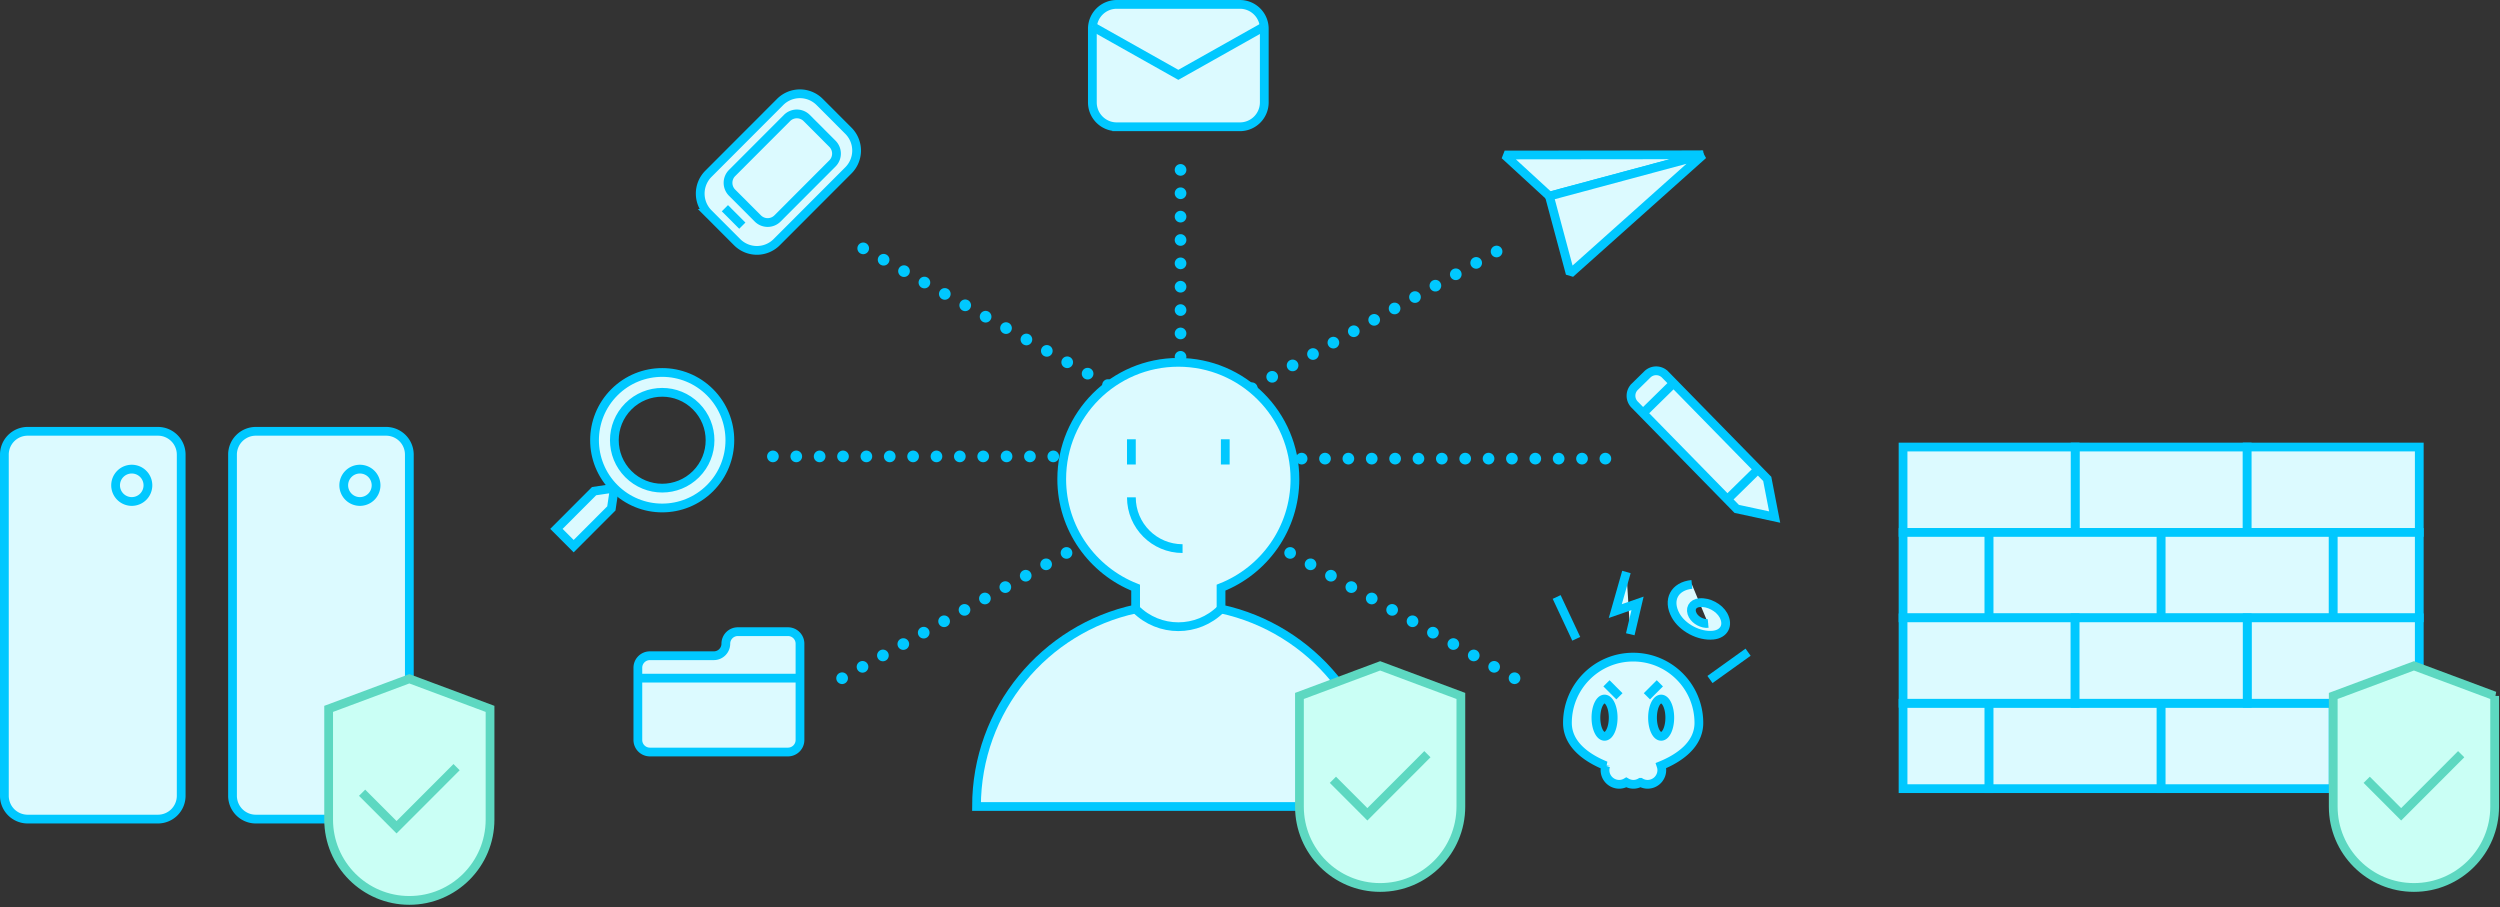 <svg xmlns="http://www.w3.org/2000/svg" width="642" height="233" viewBox="0 0 642 233">
    <rect x="0" y="0" width="642" height="233" fill="#333333" stroke="none"/>
    <g fill="none" fill-rule="evenodd">
        <path fill="#DCFAFF" d="M532.892 136.73h44.188V114.8h-44.188z"/>
        <path stroke="#00C8FF" stroke-width="2.25" d="M532.892 136.73h44.188V114.8h-44.188z"/>
        <path fill="#DCFAFF" d="M488.703 136.73h44.19V114.8h-44.19z"/>
        <path stroke="#00C8FF" stroke-width="2.25" d="M488.703 136.73h44.19V114.8h-44.19z"/>
        <path fill="#DCFAFF" d="M577.08 136.73h44.19V114.8h-44.19z"/>
        <path stroke="#00C8FF" stroke-width="2.25" d="M577.08 136.73h44.19V114.8h-44.19z"/>
        <path fill="#DCFAFF" d="M488.703 158.662h22.094V136.73h-22.094z"/>
        <path stroke="#00C8FF" stroke-width="2.25" d="M488.703 158.662h22.094V136.73h-22.094z"/>
        <path fill="#DCFAFF" d="M510.797 158.662h44.19V136.73h-44.19z"/>
        <path stroke="#00C8FF" stroke-width="2.25" d="M510.797 158.662h44.19V136.73h-44.19z"/>
        <path fill="#DCFAFF" d="M554.986 158.662h44.19V136.73h-44.19z"/>
        <path stroke="#00C8FF" stroke-width="2.25" d="M554.986 158.662h44.19V136.73h-44.19z"/>
        <path fill="#DCFAFF" d="M599.176 158.662h22.094V136.73h-22.094z"/>
        <path stroke="#00C8FF" stroke-width="2.25" d="M599.176 158.662h22.094V136.73h-22.094z"/>
        <path fill="#DCFAFF" d="M488.703 202.525h22.094v-21.932h-22.094z"/>
        <path stroke="#00C8FF" stroke-width="2.25" d="M488.703 202.525h22.094v-21.932h-22.094z"/>
        <path fill="#DCFAFF" d="M510.797 202.525h44.19v-21.932h-44.19z"/>
        <path stroke="#00C8FF" stroke-width="2.25" d="M510.797 202.525h44.19v-21.932h-44.19z"/>
        <path fill="#DCFAFF" d="M554.986 202.525h44.19v-21.932h-44.19z"/>
        <path stroke="#00C8FF" stroke-width="2.25" d="M554.986 202.525h44.19v-21.932h-44.19z"/>
        <path fill="#DCFAFF" d="M599.176 202.525h22.094v-21.932h-22.094z"/>
        <path stroke="#00C8FF" stroke-width="2.25" d="M599.176 202.525h22.094v-21.932h-22.094z"/>
        <path fill="#DCFAFF" d="M488.703 180.593h44.19v-21.93h-44.19z"/>
        <path stroke="#00C8FF" stroke-width="2.25" d="M488.703 180.593h44.19v-21.93h-44.19z"/>
        <path fill="#DCFAFF" d="M577.08 180.593h44.19v-21.93h-44.19z"/>
        <path stroke="#00C8FF" stroke-width="2.25" d="M577.08 180.593h44.19v-21.93h-44.19z"/>
        <path fill="#DCFAFF" d="M532.892 180.593h44.188v-21.93h-44.188z"/>
        <path stroke="#00C8FF" stroke-width="2.25" d="M532.892 180.593h44.188v-21.93h-44.188z"/>
        <path fill="#DCFAFF" d="M40.554 210.343H7.104a5.98 5.98 0 0 1-5.978-5.984v-87.613a5.982 5.982 0 0 1 5.977-5.986h33.45a5.98 5.98 0 0 1 5.977 5.986v87.613a5.98 5.98 0 0 1-5.976 5.984"/>
        <path stroke="#00C8FF" stroke-width="2.25" d="M40.554 210.343H7.104a5.98 5.98 0 0 1-5.978-5.984v-87.613a5.982 5.982 0 0 1 5.977-5.986h33.45a5.98 5.98 0 0 1 5.977 5.986v87.613a5.98 5.98 0 0 1-5.976 5.984z"/>
        <path fill="#DCFAFF" d="M37.987 124.628a4.153 4.153 0 0 0-4.15-4.156 4.153 4.153 0 0 0-4.15 4.156 4.153 4.153 0 0 0 4.15 4.155 4.152 4.152 0 0 0 4.15-4.155"/>
        <path stroke="#00C8FF" stroke-width="2.25" d="M37.987 124.628a4.153 4.153 0 0 0-4.15-4.156 4.153 4.153 0 0 0-4.15 4.156 4.153 4.153 0 0 0 4.15 4.155 4.152 4.152 0 0 0 4.15-4.155z"/>
        <path fill="#DCFAFF" d="M99.14 210.343H65.691a5.982 5.982 0 0 1-5.979-5.984v-87.613a5.983 5.983 0 0 1 5.98-5.986H99.14a5.98 5.98 0 0 1 5.977 5.986v87.613a5.98 5.98 0 0 1-5.977 5.984"/>
        <path stroke="#00C8FF" stroke-width="2.25" d="M99.14 210.343H65.691a5.982 5.982 0 0 1-5.979-5.984v-87.613a5.983 5.983 0 0 1 5.98-5.986H99.14a5.98 5.98 0 0 1 5.977 5.986v87.613a5.98 5.98 0 0 1-5.977 5.984z"/>
        <path fill="#DCFAFF" d="M96.574 124.628a4.152 4.152 0 0 0-4.15-4.156 4.152 4.152 0 0 0-4.149 4.156 4.152 4.152 0 0 0 4.15 4.155 4.152 4.152 0 0 0 4.149-4.155"/>
        <path stroke="#00C8FF" stroke-width="2.25" d="M96.574 124.628a4.152 4.152 0 0 0-4.15-4.156 4.152 4.152 0 0 0-4.149 4.156 4.152 4.152 0 0 0 4.15 4.155 4.152 4.152 0 0 0 4.149-4.155z"/>
        <path fill="#CAFFF5" d="M640.628 178.72L619.9 170.99l-20.725 7.728v28.43c0 11.462 9.277 20.754 20.725 20.754 11.447 0 20.727-9.292 20.727-20.755V178.72z"/>
        <path stroke="#5DD8C1" stroke-width="2.25" d="M640.628 178.72L619.9 170.99l-20.725 7.728v28.43c0 11.462 9.277 20.754 20.725 20.754 11.447 0 20.727-9.292 20.727-20.755V178.72z"/>
        <path fill="#CAFFF5" d="M607.768 200.25l8.85 8.864 15.416-15.436"/>
        <path stroke="#5DD8C1" stroke-width="2.25" d="M607.768 200.25l8.85 8.864 15.416-15.436"/>
        <path fill="#CAFFF5" d="M125.843 182.04l-20.726-7.728-20.724 7.728v28.43c0 11.461 9.277 20.754 20.724 20.754h.001c11.447 0 20.725-9.293 20.725-20.755V182.04z"/>
        <path stroke="#5DD8C1" stroke-width="2.25" d="M125.843 182.04l-20.726-7.728-20.724 7.728v28.43c0 11.461 9.277 20.754 20.724 20.754h.001c11.447 0 20.725-9.293 20.725-20.755V182.04z"/>
        <path fill="#CAFFF5" d="M92.985 203.571l8.85 8.863L117.252 197"/>
        <path stroke="#5DD8C1" stroke-width="2.25" d="M92.985 203.571l8.85 8.863L117.252 197"/>
        <path fill="#DCFAFF" d="M445.984 130.68l9.744 2.1-1.9-9.799-26.223-26.793a3.222 3.222 0 0 0-4.557-.047l-3.241 3.183a3.228 3.228 0 0 0-.047 4.562l26.224 26.793z"/>
        <path stroke="#00C8FF" stroke-width="2.25" d="M445.984 130.68l9.744 2.1-1.9-9.799-26.223-26.793a3.222 3.222 0 0 0-4.557-.047l-3.241 3.183a3.228 3.228 0 0 0-.047 4.562l26.224 26.793zM451.44 120.541l-7.844 7.698M429.775 98.406l-7.844 7.698"/>
        <path fill="#DCFAFF" d="M397.887 50.362l-11.49-10.557 50.963-.055z"/>
        <path stroke="#00C8FF" stroke-linejoin="bevel" stroke-width="2.25" d="M397.887 50.362l-11.49-10.557 50.963-.055z"/>
        <path fill="#DCFAFF" d="M437.36 39.75l-39.473 10.613 5.332 19.885z"/>
        <path stroke="#00C8FF" stroke-linejoin="bevel" stroke-width="2.25" d="M437.36 39.75l-39.473 10.613 5.332 19.885z"/>
        <path stroke="#00C8FF" stroke-dasharray="0,6" stroke-linecap="round" stroke-width="3" d="M412.26 117.774h-83.533M276.484 117.203h-83.557M388.934 174.167l-67.86-37.889M284.535 98.881l-67.877-37.905M303.165 91.628V38.02M216.254 174.167l67.862-37.889M321.46 99.69l67.877-37.905"/>
        <path fill="#DCFAFF" d="M434.473 150.079c-4.475.439-6.35 3.997-4.188 7.944 1.73 3.16 6.033 5.435 9.615 5.083 2.863-.281 4.064-2.557 2.68-5.086-1.107-2.021-3.861-3.477-6.152-3.251-1.835.179-2.603 1.637-1.717 3.254.71 1.295 2.472 2.227 3.939 2.082"/>
        <path stroke="#00C8FF" stroke-width="2.25" d="M434.473 150.079c-4.475.439-6.35 3.997-4.188 7.944 1.73 3.16 6.033 5.435 9.615 5.083 2.863-.281 4.064-2.557 2.68-5.086-1.107-2.021-3.861-3.477-6.152-3.251-1.835.179-2.603 1.637-1.717 3.254.71 1.295 2.472 2.227 3.939 2.082"/>
        <path fill="#DCFAFF" d="M409.835 184.302c0-2.644.992-4.788 2.215-4.788 1.222 0 2.214 2.144 2.214 4.788 0 2.643-.992 4.787-2.214 4.787-1.223 0-2.215-2.144-2.215-4.787m14.534 0c0-2.644.99-4.788 2.214-4.788s2.216 2.144 2.216 4.788c0 2.643-.992 4.787-2.216 4.787-1.223 0-2.214-2.144-2.214-4.787m-12.012 12.337a3.637 3.637 0 0 0-.193 1.12 3.649 3.649 0 0 0 3.645 3.651 3.61 3.61 0 0 0 1.823-.506c.54.313 1.157.506 1.824.506.668 0 1.286-.193 1.823-.506a3.613 3.613 0 0 0 1.823.506 3.65 3.65 0 0 0 3.648-3.65c0-.41-.084-.796-.207-1.163 4.653-1.894 9.727-5.368 9.727-10.948 0-9.333-7.555-16.9-16.876-16.9-9.32 0-16.878 7.567-16.878 16.9 0 5.625 5.157 9.108 9.84 10.99"/>
        <path stroke="#00C8FF" stroke-width="2.25" d="M409.835 184.302c0-2.644.992-4.788 2.215-4.788 1.222 0 2.214 2.144 2.214 4.788 0 2.643-.992 4.787-2.214 4.787-1.223 0-2.215-2.144-2.215-4.787zm14.534 0c0-2.644.99-4.788 2.214-4.788s2.216 2.144 2.216 4.788c0 2.643-.992 4.787-2.216 4.787-1.223 0-2.214-2.144-2.214-4.787zm-12.012 12.337a3.637 3.637 0 0 0-.193 1.12 3.649 3.649 0 0 0 3.645 3.651 3.61 3.61 0 0 0 1.823-.506c.54.313 1.157.506 1.824.506.668 0 1.286-.193 1.823-.506a3.613 3.613 0 0 0 1.823.506 3.65 3.65 0 0 0 3.648-3.65c0-.41-.084-.796-.207-1.163 4.653-1.894 9.727-5.368 9.727-10.948 0-9.333-7.555-16.9-16.876-16.9-9.32 0-16.878 7.567-16.878 16.9 0 5.625 5.157 9.108 9.84 10.99z"/>
        <path fill="#DCFAFF" d="M412.542 175.478l3.322 3.328"/>
        <path stroke="#00C8FF" stroke-width="2.25" d="M412.542 175.478l3.322 3.328"/>
        <path fill="#DCFAFF" d="M422.923 178.806l3.323-3.328"/>
        <path stroke="#00C8FF" stroke-width="2.25" d="M422.923 178.806l3.323-3.328"/>
        <path fill="#DCFAFF" d="M404.783 164.045l-5.035-10.74"/>
        <path stroke="#00C8FF" stroke-width="2.25" d="M404.783 164.045l-5.035-10.74"/>
        <path fill="#DCFAFF" d="M439.116 174.5l9.792-7.017"/>
        <path stroke="#00C8FF" stroke-width="2.25" d="M439.116 174.5l9.792-7.017"/>
        <path fill="#DCFAFF" d="M418.655 162.878l1.865-7.937-5.712 1.984 2.857-10.04"/>
        <path stroke="#00C8FF" stroke-width="2.25" d="M418.655 162.878l1.865-7.937-5.712 1.984 2.857-10.04"/>
        <path fill="#DCFAFF" d="M166.89 193.119h35.46a3.089 3.089 0 0 0 3.087-3.09V165.3a3.089 3.089 0 0 0-3.087-3.09h-12.868a3.089 3.089 0 0 0-3.088 3.09 3.089 3.089 0 0 1-3.085 3.092h-16.42a3.089 3.089 0 0 0-3.087 3.09v18.546a3.089 3.089 0 0 0 3.088 3.091"/>
        <path stroke="#00C8FF" stroke-width="2.25" d="M166.89 193.119h35.46a3.089 3.089 0 0 0 3.087-3.09V165.3a3.089 3.089 0 0 0-3.087-3.09h-12.868a3.089 3.089 0 0 0-3.088 3.09 3.089 3.089 0 0 1-3.085 3.092h-16.42a3.089 3.089 0 0 0-3.087 3.09v18.546a3.089 3.089 0 0 0 3.088 3.091z"/>
        <path fill="#DCFAFF" d="M205.436 174.148h-41.633"/>
        <path stroke="#00C8FF" stroke-width="2.25" d="M205.436 174.148h-41.633"/>
        <path fill="#DCFAFF" d="M286.775 32.556h31.639a6.258 6.258 0 0 0 6.254-6.263V7.39c0-3.459-2.8-6.262-6.254-6.262h-31.639a6.258 6.258 0 0 0-6.254 6.262v18.903c0 3.46 2.8 6.263 6.254 6.263"/>
        <path stroke="#00C8FF" stroke-width="2.25" d="M286.775 32.556h31.639a6.258 6.258 0 0 0 6.254-6.263V7.39c0-3.459-2.8-6.262-6.254-6.262h-31.639a6.258 6.258 0 0 0-6.254 6.262v18.903c0 3.46 2.8 6.263 6.254 6.263z"/>
        <path fill="#DCFAFF" d="M324.668 6.8l-22.073 12.42L280.522 6.8"/>
        <path stroke="#00C8FF" stroke-width="2.25" d="M324.668 6.8l-22.073 12.42L280.522 6.8"/>
        <path fill="#DCFAFF" d="M181.917 54.8l7.382 7.393a7.173 7.173 0 0 0 10.152 0l18.421-18.447a7.193 7.193 0 0 0 0-10.165l-7.381-7.393a7.173 7.173 0 0 0-10.153 0l-18.42 18.446a7.197 7.197 0 0 0 0 10.166"/>
        <path stroke="#00C8FF" stroke-width="2.25" d="M181.917 54.8l7.382 7.393a7.173 7.173 0 0 0 10.152 0l18.421-18.447a7.193 7.193 0 0 0 0-10.165l-7.381-7.393a7.173 7.173 0 0 0-10.153 0l-18.42 18.446a7.197 7.197 0 0 0 0 10.166z"/>
        <path fill="#DCFAFF" d="M207.157 30.302l6.607 6.616a3.58 3.58 0 0 1 0 5.058l-14.102 14.122a3.567 3.567 0 0 1-5.05 0l-6.608-6.616a3.579 3.579 0 0 1 0-5.057l14.103-14.123a3.565 3.565 0 0 1 5.05 0"/>
        <path stroke="#00C8FF" stroke-width="2.25" d="M207.157 30.302l6.607 6.616a3.58 3.58 0 0 1 0 5.058l-14.102 14.122a3.567 3.567 0 0 1-5.05 0l-6.608-6.616a3.579 3.579 0 0 1 0-5.057l14.103-14.123a3.565 3.565 0 0 1 5.05 0z"/>
        <path fill="#DCFAFF" d="M190.628 57.952l-4.476-4.481"/>
        <path stroke="#00C8FF" stroke-width="2.25" d="M190.628 57.952l-4.476-4.481"/>
        <path fill="#DCFAFF" d="M142.887 135.816l4.431 4.437 9.679-9.69.77-5.21-5.202.772z"/>
        <path stroke="#00C8FF" stroke-width="2.25" d="M142.887 135.816l4.431 4.437 9.679-9.69.77-5.21-5.202.772z"/>
        <path fill="#DCFAFF" d="M161.366 121.75c4.798 4.804 12.577 4.804 17.374 0 4.8-4.805 4.8-12.594 0-17.399-4.797-4.806-12.576-4.806-17.374 0-4.798 4.805-4.798 12.594 0 17.399m-3.598-21.004c6.785-6.794 17.785-6.794 24.572 0 6.785 6.797 6.785 17.812 0 24.607-6.787 6.796-17.787 6.796-24.572 0-6.787-6.795-6.787-17.81 0-24.607"/>
        <path stroke="#00C8FF" stroke-width="2.25" d="M161.366 121.75c4.798 4.804 12.577 4.804 17.374 0 4.8-4.805 4.8-12.594 0-17.399-4.797-4.806-12.576-4.806-17.374 0-4.798 4.805-4.798 12.594 0 17.399zm-3.598-21.004c6.785-6.794 17.785-6.794 24.572 0 6.785 6.797 6.785 17.812 0 24.607-6.787 6.796-17.787 6.796-24.572 0-6.787-6.795-6.787-17.81 0-24.607z"/>
        <path fill="#DCFAFF" d="M313.562 156.385v-5.474c11.104-4.385 18.976-15.201 18.976-27.878 0-16.56-13.407-29.986-29.944-29.986-16.535 0-29.942 13.425-29.942 29.986 0 12.677 7.869 23.493 18.975 27.878v5.474c-23.356 5.04-40.86 25.832-40.86 50.724h103.655c0-24.892-17.505-45.683-40.86-50.724"/>
        <path stroke="#00C8FF" stroke-width="2.25" d="M313.562 156.385v-5.474c11.104-4.385 18.976-15.201 18.976-27.878 0-16.56-13.407-29.986-29.944-29.986-16.535 0-29.942 13.425-29.942 29.986 0 12.677 7.869 23.493 18.975 27.878v5.474c-23.356 5.04-40.86 25.832-40.86 50.724h103.655c0-24.892-17.505-45.683-40.86-50.724z"/>
        <g>
            <path fill="#DCFAFF" d="M291.626 156.385c6.063 6.07 15.873 6.07 21.935 0"/>
            <path stroke="#00C8FF" stroke-width="2.25" d="M291.626 156.385c6.063 6.07 15.873 6.07 21.935 0"/>
        </g>
        <g>
            <path fill="#DCFAFF" d="M290.54 127.721c0 7.274 5.877 13.16 13.141 13.16"/>
            <path stroke="#00C8FF" stroke-width="2.25" d="M290.54 127.721c0 7.274 5.877 13.16 13.141 13.16"/>
        </g>
        <g>
            <path fill="#DCFAFF" d="M290.54 112.805v6.477"/>
            <path stroke="#00C8FF" stroke-width="2.25" d="M290.54 112.805v6.477"/>
        </g>
        <g>
            <path fill="#DCFAFF" d="M314.648 112.805v6.477"/>
            <path stroke="#00C8FF" stroke-width="2.25" d="M314.648 112.805v6.477"/>
        </g>
        <path fill="#CAFFF5" d="M375.148 178.72l-20.727-7.729-20.725 7.728v28.43c0 11.462 9.279 20.754 20.725 20.754 11.448 0 20.727-9.292 20.727-20.755V178.72z"/>
        <path stroke="#5DD8C1" stroke-width="2.25" d="M375.148 178.72l-20.727-7.729-20.725 7.728v28.43c0 11.462 9.279 20.754 20.725 20.754 11.448 0 20.727-9.292 20.727-20.755V178.72z"/>
        <g>
            <path fill="#CAFFF5" d="M342.29 200.25l8.85 8.864 15.416-15.436"/>
            <path stroke="#5DD8C1" stroke-width="2.25" d="M342.29 200.25l8.85 8.864 15.416-15.436"/>
        </g>
    </g>
</svg>
